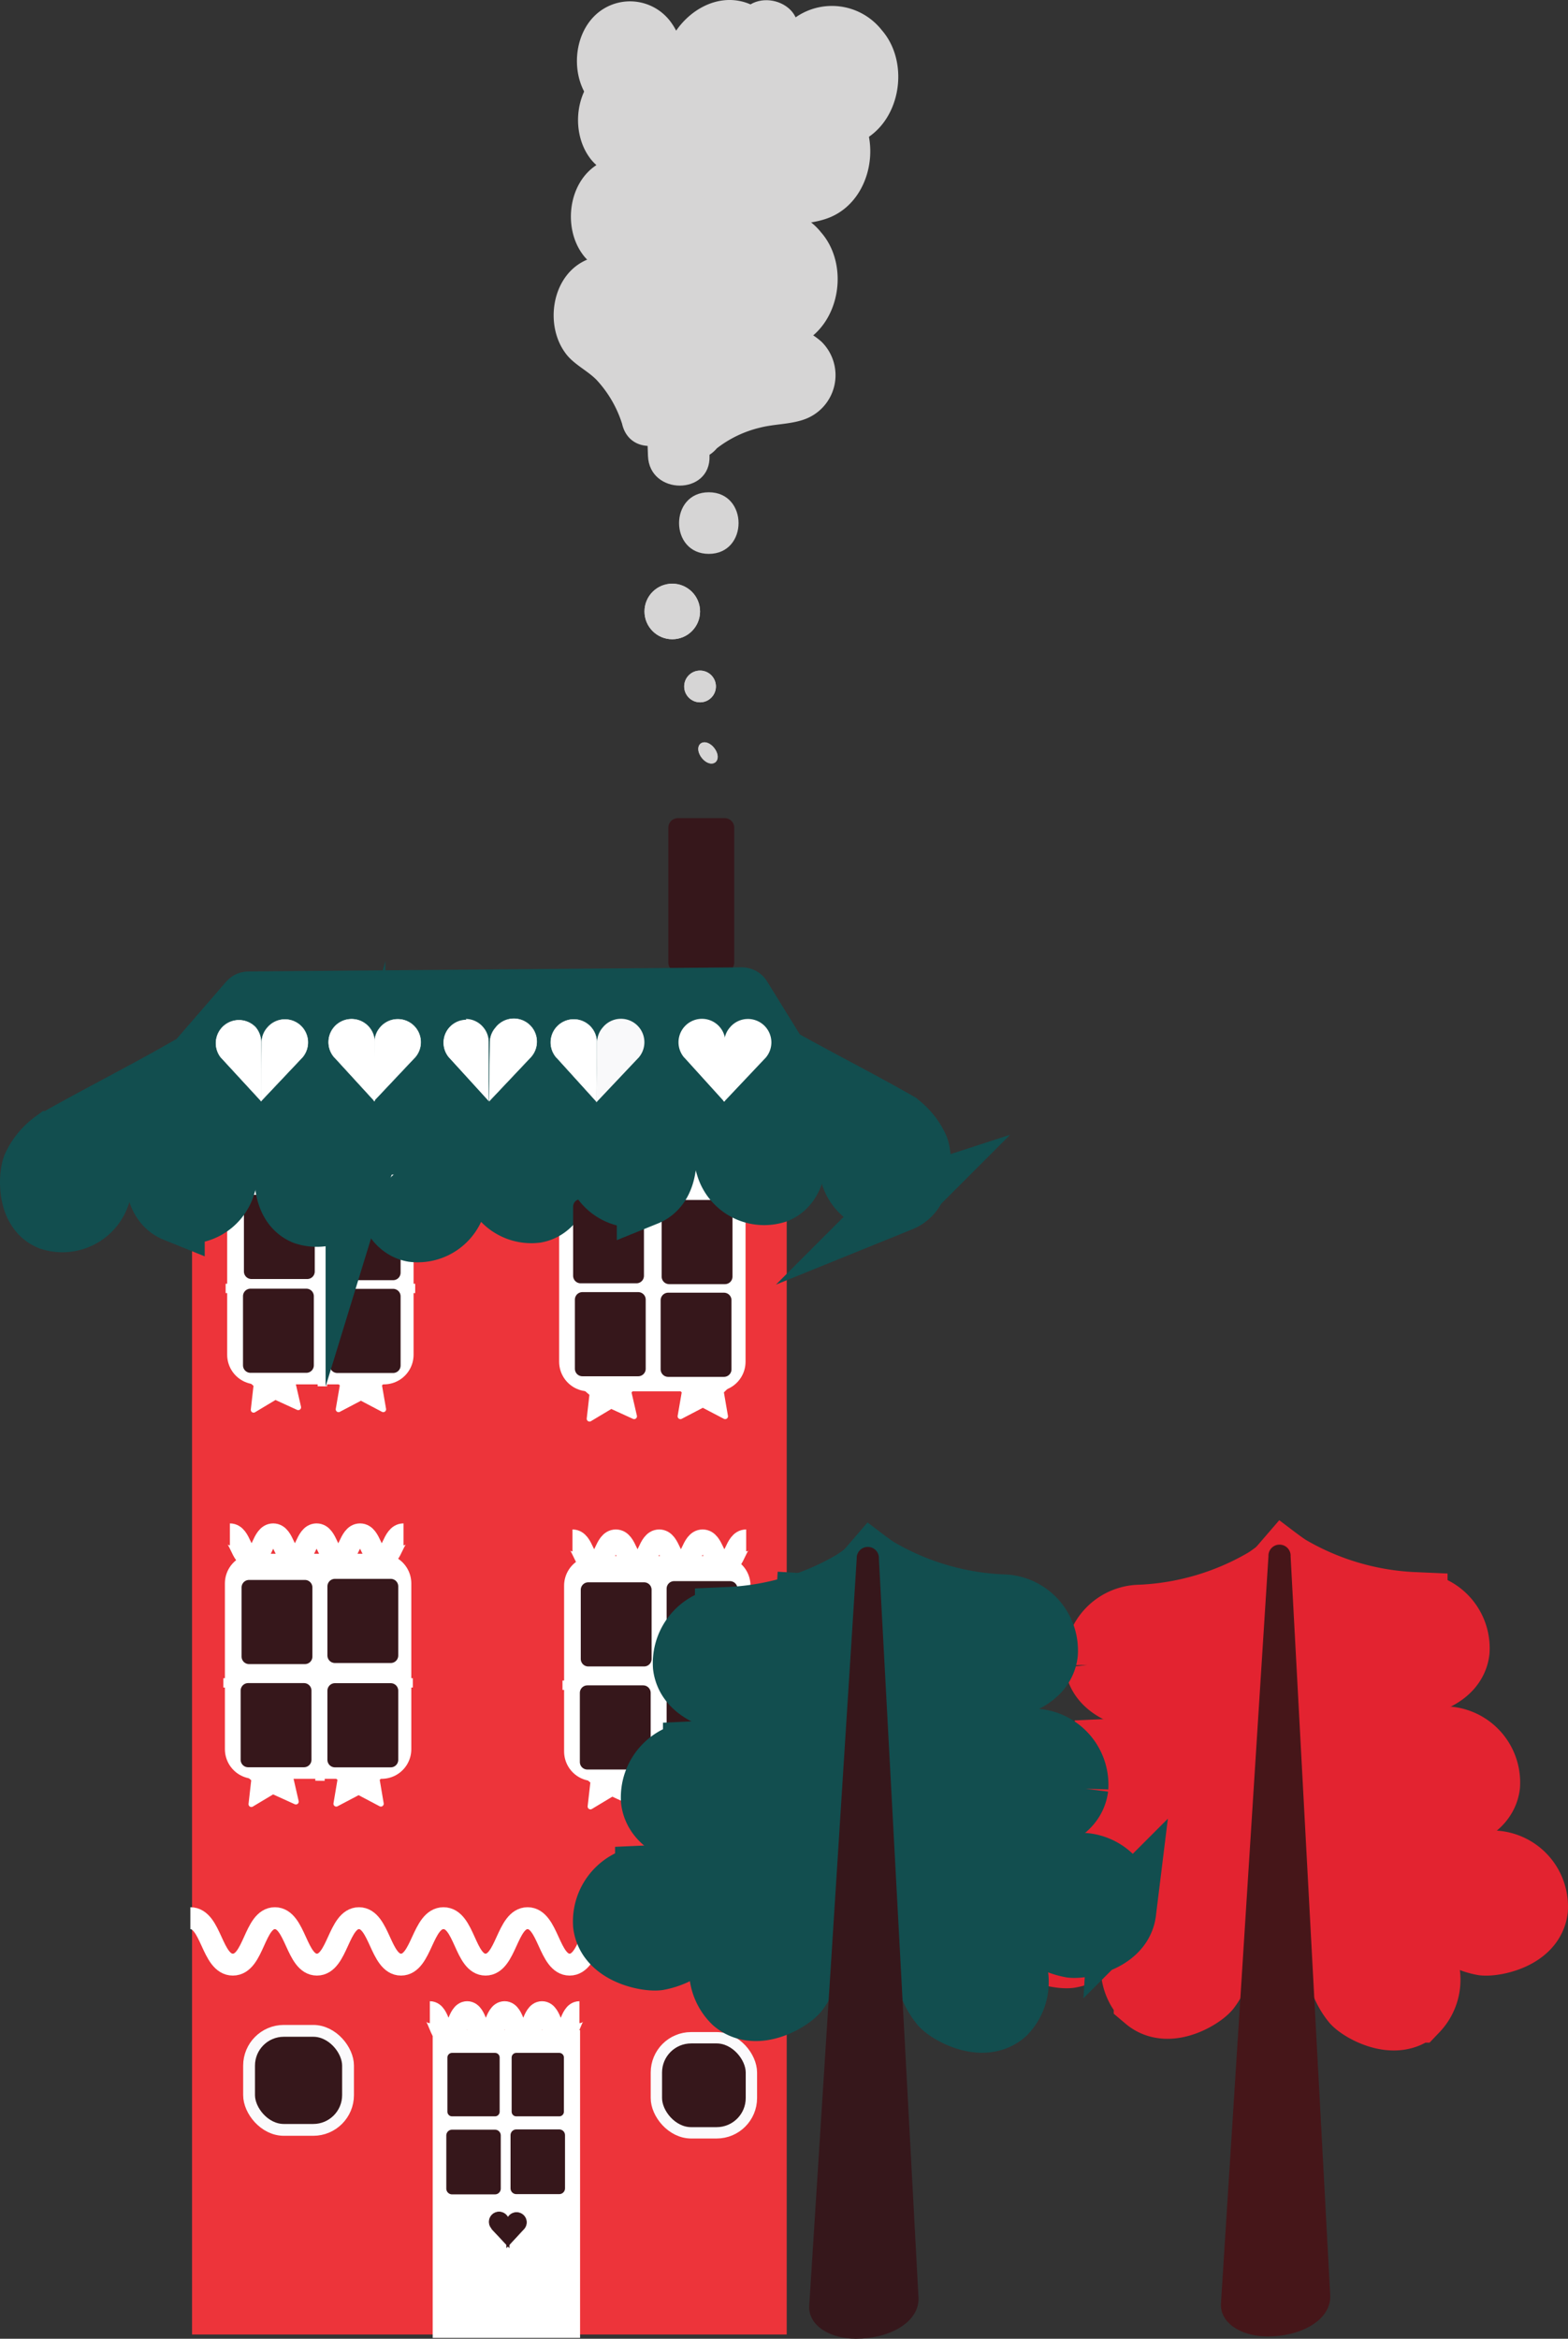 <svg id="Layer_1" data-name="Layer 1" xmlns="http://www.w3.org/2000/svg" viewBox="0 0 197.647 294.619"><rect x="0" y="0" width="197.647" height="294.619" fill="#333333" stroke="none"/><defs><style>.cls-1,.cls-15,.cls-16,.cls-17,.cls-18,.cls-21,.cls-31,.cls-6{fill:#36171b;}.cls-1,.cls-15,.cls-16,.cls-17,.cls-31,.cls-6{stroke:#36171b;}.cls-1,.cls-10,.cls-12,.cls-16,.cls-17,.cls-18,.cls-21,.cls-27,.cls-3,.cls-31,.cls-4,.cls-6,.cls-9{stroke-linecap:round;}.cls-1,.cls-16,.cls-17,.cls-18,.cls-21,.cls-27,.cls-3,.cls-31,.cls-4,.cls-6,.cls-9{stroke-linejoin:round;}.cls-1{stroke-width:2.41px;}.cls-2{fill:#ed343a;stroke:#ed343a;stroke-width:6.7px;}.cls-11,.cls-14,.cls-15,.cls-2,.cls-20,.cls-24,.cls-25,.cls-26,.cls-28,.cls-29,.cls-30,.cls-5,.cls-7,.cls-8{stroke-miterlimit:10;}.cls-10,.cls-12,.cls-14,.cls-19,.cls-3,.cls-4{fill:#fff;}.cls-10,.cls-12,.cls-14,.cls-20,.cls-3,.cls-4,.cls-5{stroke:#fff;}.cls-3,.cls-8,.cls-9{stroke-width:7.47px;}.cls-4{stroke-width:0.71px;}.cls-13,.cls-20,.cls-23,.cls-5{fill:none;}.cls-5{stroke-linecap:square;stroke-width:1.18px;}.cls-6{stroke-width:1.89px;}.cls-28,.cls-29,.cls-30,.cls-7,.cls-8,.cls-9{fill:#124e4f;stroke:#124e4f;}.cls-7{stroke-width:7.53px;}.cls-10,.cls-12{stroke-linejoin:bevel;}.cls-10{stroke-width:0.05px;}.cls-11{fill:#f9f9fa;stroke:#f9f9fa;}.cls-11,.cls-12{stroke-width:0.12px;}.cls-14{stroke-width:1.62px;}.cls-15{stroke-width:0.08px;}.cls-16{stroke-width:1.17px;}.cls-17{stroke-width:1.45px;}.cls-18,.cls-21{stroke:#fbfafc;}.cls-18{stroke-width:1.43px;}.cls-20{stroke-width:2.76px;}.cls-21{stroke-width:1.49px;}.cls-22{fill:#d6d5d5;}.cls-23{stroke:#d6d5d5;}.cls-24,.cls-25,.cls-26{fill:#e32330;stroke:#e32330;}.cls-24,.cls-28{stroke-width:8.47px;}.cls-25,.cls-29{stroke-width:8.485px;}.cls-26,.cls-30{stroke-width:8.88px;}.cls-27{fill:#461619;stroke:#461619;}.cls-27,.cls-31{stroke-width:2.79px;}</style></defs><title>Artboard 1</title><g id="news_letter_girl" data-name="news letter girl"><rect id="Rectangle_234" data-name="Rectangle 234" class="cls-1" x="85.45" y="104.267" width="5.893" height="16.98"/><rect id="Rectangle_235" data-name="Rectangle 235" class="cls-2" x="27.558" y="151.549" width="68.258" height="139.187"/><rect id="Rectangle_236" data-name="Rectangle 236" class="cls-3" x="32.37" y="149.779" width="16.026" height="20.88"/><path id="Path_425" data-name="Path 425" class="cls-4" d="M37.595,177.284l-2.894-1.325-2.734,1.643.36-3.169-2.4-2.088,3.116-.636,1.251-2.936,1.569,2.777,3.169.276-2.152,2.353Z"/><path id="Path_426" data-name="Path 426" class="cls-4" d="M45.492,168.868l1.41,2.851,3.148.456-2.279,2.226.541,3.137-2.819-1.484-2.819,1.484.54-3.137-2.279-2.226,3.148-.456Z"/><rect id="Rectangle_237" data-name="Rectangle 237" class="cls-3" x="74.215" y="150.659" width="16.026" height="20.88"/><path id="Path_427" data-name="Path 427" class="cls-4" d="M79.934,178.418l-2.9-1.325-2.724,1.632.36-3.158-2.406-2.088,3.127-.636,1.251-2.936,1.558,2.777,3.18.276-2.162,2.353Z"/><path id="Path_428" data-name="Path 428" class="cls-4" d="M88.587,169.748l1.41,2.851,3.148.456-2.279,2.226.541,3.137-2.819-1.473-2.819,1.473.541-3.137-2.29-2.226,3.158-.456Z"/><line id="Line_65" data-name="Line 65" class="cls-5" x1="40.637" y1="174.052" x2="40.944" y2="150.405"/><line id="Line_66" data-name="Line 66" class="cls-5" x1="29.031" y1="162.307" x2="51.745" y2="162.307"/><rect id="Rectangle_238" data-name="Rectangle 238" class="cls-4" x="31.246" y="163.802" width="7.144" height="9.391"/><rect id="Rectangle_239" data-name="Rectangle 239" class="cls-6" x="42.513" y="163.304" width="7.038" height="8.712"/><rect id="Rectangle_240" data-name="Rectangle 240" class="cls-6" x="31.575" y="163.283" width="7.038" height="8.712"/><rect id="Rectangle_241" data-name="Rectangle 241" class="cls-6" x="42.513" y="151.613" width="7.038" height="8.712"/><rect id="Rectangle_242" data-name="Rectangle 242" class="cls-6" x="31.691" y="151.465" width="7.038" height="8.712"/><path id="Path_429" data-name="Path 429" class="cls-7" d="M71.099,146.546c.223,1.2-.339,5.66-3.529,6.264a5.045,5.045,0,0,1-5.603-4.417q-.017-.141-.025-.283a32.294,32.294,0,0,0-5.184-14.558"/><path id="Path_430" data-name="Path 430" class="cls-7" d="M56.123,133.499c-5.575,3.18-11.828,6.359-17.4,9.539a8.118,8.118,0,0,0-2.586,3.18c-.456,1.134-.784,5.618,2.226,6.836a5.056,5.056,0,0,0,6.372-3.244q.039-.12.072-.242a32.337,32.337,0,0,1,7.939-13.27"/><path id="Path_431" data-name="Path 431" class="cls-7" d="M39.8,133.128c-5.575,3.243-11.839,6.359-17.4,9.539a8.042,8.042,0,0,0-2.586,3.18c-.456,1.124-.784,5.618,2.226,6.836a5.056,5.056,0,0,0,6.37-3.249q.04-.125.074-.251a32.305,32.305,0,0,1,7.939-13.259"/><path id="Path_432" data-name="Path 432" class="cls-7" d="M24.039,134.188c-5.564,3.233-11.829,6.359-17.393,9.539a8.119,8.119,0,0,0-2.586,3.18c-.456,1.124-.784,5.618,2.226,6.826a5.035,5.035,0,0,0,6.359-3.203q.046-.141.084-.284a32.244,32.244,0,0,1,7.938-13.259"/><path id="Path_433" data-name="Path 433" class="cls-7" d="M39.556,137.177l-1.081,5.618,7.483,1.441"/><rect id="Rectangle_243" data-name="Rectangle 243" class="cls-6" x="73.409" y="163.717" width="7.038" height="8.712"/><rect id="Rectangle_244" data-name="Rectangle 244" class="cls-6" x="84.22" y="163.791" width="7.038" height="8.712"/><rect id="Rectangle_245" data-name="Rectangle 245" class="cls-6" x="84.347" y="152.111" width="7.038" height="8.712"/><rect id="Rectangle_246" data-name="Rectangle 246" class="cls-6" x="73.187" y="152.005" width="7.038" height="8.712"/><path id="Path_434" data-name="Path 434" class="cls-7" d="M80.129,130.765c5.575,3.233,11.839,6.359,17.4,9.539a8.119,8.119,0,0,1,2.586,3.18c.456,1.124.784,5.618-2.226,6.836a5.056,5.056,0,0,1-6.372-3.245q-.039-.12-.072-.242a32.273,32.273,0,0,0-7.939-13.27"/><path id="Path_435" data-name="Path 435" class="cls-7" d="M95.837,131.814c5.564,3.243,11.828,6.359,17.393,9.539a8.047,8.047,0,0,1,2.586,3.18c.456,1.123.784,5.617-2.225,6.836a5.056,5.056,0,0,1-6.37-3.249q-.04-.125-.074-.251a32.306,32.306,0,0,0-7.939-13.259"/><path id="Path_436" data-name="Path 436" class="cls-7" d="M80.32,134.76l1.081,5.618-7.483,1.442"/><rect id="Rectangle_247" data-name="Rectangle 247" class="cls-8" x="42.301" y="139.382" width="37.107" height="4.854"/><path id="Path_437" data-name="Path 437" class="cls-7" d="M63.753,131.083c5.575,3.18,11.829,6.359,17.4,9.539a8.121,8.121,0,0,1,2.586,3.18c.456,1.134.784,5.617-2.226,6.836a5.055,5.055,0,0,1-6.371-3.243q-.039-.121-.073-.244a32.337,32.337,0,0,0-7.939-13.27"/><path id="Path_438" data-name="Path 438" class="cls-9" d="M103.288,141.395l-84.082-1.3,12.125-13.98,62.185-.519Z"/><path id="Path_439" data-name="Path 439" class="cls-10" d="M32.889,138.725l.1-7.419a2.85,2.85,0,0,1,.71-1.844,2.893,2.893,0,1,1,4.442,3.708q-.037.044-.075.086h0l-.106.106h0Z"/><path id="Path_440" data-name="Path 440" class="cls-10" d="M32.911,138.704v-7.419a2.968,2.968,0,0,0-.689-1.865,2.9,2.9,0,0,0-4.42,3.741h0l.106.117h0Z"/><path id="Path_441" data-name="Path 441" class="cls-10" d="M47.124,138.693l.1-7.419a2.861,2.861,0,0,1,.71-1.855,2.893,2.893,0,0,1,4.417,3.738c-.016.019-.033.038-.05.057h0l-.106.106h0Z"/><path id="Path_442" data-name="Path 442" class="cls-10" d="M47.219,138.724v-7.419a2.9,2.9,0,1,0-5.119,1.844h0l.106.106h0Z"/><path id="Path_443" data-name="Path 443" class="cls-11" d="M75.222,138.724l.1-7.419a2.851,2.851,0,0,1,.71-1.844,2.894,2.894,0,0,1,4.492,3.65q-.06.074-.125.144h0l-.106.106h0Z"/><path id="Path_444" data-name="Path 444" class="cls-10" d="M75.169,138.756l.053-7.419a2.9,2.9,0,1,0-5.12,1.844h0l.106.106h0Z"/><path id="Path_445" data-name="Path 445" class="cls-12" d="M91.248,138.725l.1-7.419a2.85,2.85,0,0,1,.71-1.844,2.893,2.893,0,1,1,4.442,3.708q-.037.044-.075.086h0l-.106.106h0Z"/><path id="Path_446" data-name="Path 446" class="cls-12" d="M91.322,138.724l.053-7.419a2.894,2.894,0,1,0-5.119,1.844h0l.106.106h0Z"/><line id="Line_67" data-name="Line 67" class="cls-13" x1="61.136" y1="182.605" x2="61.2" y2="182.647"/><rect id="Rectangle_248" data-name="Rectangle 248" class="cls-14" x="55.349" y="256.554" width="16.958" height="37.15"/><path id="Path_447" data-name="Path 447" class="cls-15" d="M63.87,283.115v-3.18a1.292,1.292,0,0,1,.307-.795,1.251,1.251,0,0,1,1.749-.117,1.229,1.229,0,0,1,.13,1.733l-.014.016h0Z"/><path id="Path_448" data-name="Path 448" class="cls-15" d="M64.178,283.115v-3.18a1.259,1.259,0,0,0-.286-.795,1.24,1.24,0,1,0-1.971,1.506q.034.044.071.084h0v.053h0Z"/><rect id="Rectangle_249" data-name="Rectangle 249" class="cls-16" x="65.078" y="259.193" width="5.416" height="6.826"/><rect id="Rectangle_250" data-name="Rectangle 250" class="cls-17" x="65.078" y="268.976" width="5.416" height="6.699"/><rect id="Rectangle_251" data-name="Rectangle 251" class="cls-17" x="56.981" y="269.008" width="5.416" height="6.699"/><rect id="Rectangle_252" data-name="Rectangle 252" class="cls-18" x="82.737" y="256.703" width="11.977" height="11.977" rx="4.38"/><path id="Path_449" data-name="Path 449" class="cls-7" d="M48.522,148.963c-.222,1.187.339,5.66,3.529,6.254a5.045,5.045,0,0,0,5.613-4.404q.017-.14.026-.281a32.335,32.335,0,0,1,5.162-14.574"/><path id="Path_450" data-name="Path 450" class="cls-19" d="M56.62,133.203a2.828,2.828,0,1,1,4.96-1.844v7.229Z"/><path id="Path_451" data-name="Path 451" class="cls-19" d="M58.761,128.582a2.755,2.755,0,0,1,2.12,1,2.81,2.81,0,0,1,.646,1.781v7.07l-4.716-5.162-.1-.106-.1.085.063-.117a2.777,2.777,0,0,1,2.12-4.547m0-.127a2.893,2.893,0,0,0-2.215,4.748h0l.1.106h0l4.918,5.395v-7.419a2.84,2.84,0,0,0-.668-1.865,2.883,2.883,0,0,0-2.219-1.065Z"/><path id="Path_452" data-name="Path 452" class="cls-10" d="M61.655,138.724l.106-7.419a2.853,2.853,0,0,1,.71-1.844,2.894,2.894,0,1,1,4.356,3.794h0l-.1.106h0Z"/><rect id="Rectangle_253" data-name="Rectangle 253" class="cls-3" x="32.084" y="199.468" width="16.026" height="20.88"/><path id="Path_453" data-name="Path 453" class="cls-4" d="M37.298,226.961l-2.893-1.314-2.724,1.632.36-3.159-2.406-2.1,3.127-.636,1.24-2.925,1.569,2.777,3.169.276-2.151,2.353Z"/><path id="Path_454" data-name="Path 454" class="cls-4" d="M45.205,218.546l1.4,2.862,3.158.456-2.279,2.226.53,3.137-2.809-1.484-2.819,1.484.53-3.137-2.279-2.226,3.159-.456Z"/><line id="Line_68" data-name="Line 68" class="cls-5" x1="40.34" y1="223.739" x2="40.658" y2="200.082"/><line id="Line_69" data-name="Line 69" class="cls-5" x1="28.745" y1="211.996" x2="51.448" y2="211.996"/><rect id="Rectangle_254" data-name="Rectangle 254" class="cls-4" x="30.95" y="213.48" width="7.144" height="9.391"/><rect id="Rectangle_255" data-name="Rectangle 255" class="cls-6" x="42.216" y="212.982" width="7.038" height="8.712"/><rect id="Rectangle_256" data-name="Rectangle 256" class="cls-6" x="31.278" y="212.971" width="7.038" height="8.712"/><rect id="Rectangle_257" data-name="Rectangle 257" class="cls-6" x="42.216" y="199.839" width="7.038" height="8.712"/><rect id="Rectangle_258" data-name="Rectangle 258" class="cls-6" x="31.395" y="199.976" width="7.038" height="8.712"/><rect id="Rectangle_259" data-name="Rectangle 259" class="cls-3" x="74.84" y="199.754" width="16.026" height="20.88"/><path id="Path_455" data-name="Path 455" class="cls-4" d="M80.055,227.259l-2.894-1.325-2.734,1.643.36-3.169-2.4-2.088,3.116-.636,1.251-2.925,1.569,2.766,3.169.286-2.151,2.342Z"/><path id="Path_456" data-name="Path 456" class="cls-4" d="M87.951,218.843l1.409,2.851,3.148.466-2.279,2.215.541,3.137-2.819-1.484-2.819,1.484.541-3.137-2.279-2.215,3.148-.466Z"/><line id="Line_70" data-name="Line 70" class="cls-5" x1="83.097" y1="224.036" x2="83.404" y2="200.379"/><line id="Line_71" data-name="Line 71" class="cls-5" x1="71.491" y1="212.293" x2="94.205" y2="212.293"/><rect id="Rectangle_260" data-name="Rectangle 260" class="cls-4" x="73.706" y="213.776" width="7.144" height="9.391"/><rect id="Rectangle_261" data-name="Rectangle 261" class="cls-6" x="84.973" y="213.278" width="7.038" height="8.712"/><rect id="Rectangle_262" data-name="Rectangle 262" class="cls-6" x="74.035" y="213.257" width="7.038" height="8.712"/><rect id="Rectangle_263" data-name="Rectangle 263" class="cls-6" x="84.973" y="200.125" width="7.038" height="8.712"/><rect id="Rectangle_264" data-name="Rectangle 264" class="cls-6" x="74.151" y="200.273" width="7.038" height="8.712"/><path id="Path_457" data-name="Path 457" class="cls-20" d="M23.996,241.641c2.671,0,2.671,5.851,5.353,5.851s2.671-5.851,5.3-5.851,2.671,5.851,5.3,5.851,2.682-5.851,5.3-5.851,2.671,5.851,5.3,5.851,2.671-5.851,5.353-5.851,2.671,5.851,5.3,5.851,2.671-5.851,5.3-5.851,2.671,5.851,5.3,5.851,2.671-5.851,5.3-5.851,2.671,5.851,5.353,5.851,2.671-5.851,5.3-5.851,2.682,5.851,5.363,5.851,2.682-5.851,5.363-5.851"/><rect id="Rectangle_265" data-name="Rectangle 265" class="cls-16" x="56.981" y="259.193" width="5.416" height="6.826"/><path id="Path_458" data-name="Path 458" class="cls-20" d="M28.978,193.289c1.367,0,1.367,2.925,2.735,2.925s1.357-2.925,2.724-2.925,1.367,2.925,2.734,2.925,1.367-2.925,2.734-2.925,1.367,2.925,2.734,2.925,1.378-2.925,2.745-2.925,1.367,2.925,2.734,2.925,1.378-2.925,2.745-2.925"/><path id="Path_459" data-name="Path 459" class="cls-20" d="M72.159,194.052c1.367,0,1.367,2.915,2.734,2.915s1.367-2.915,2.735-2.915,1.367,2.915,2.734,2.915,1.367-2.915,2.735-2.915,1.367,2.915,2.734,2.915,1.367-2.915,2.734-2.915,1.378,2.915,2.745,2.915,1.367-2.915,2.745-2.915"/><path id="Path_460" data-name="Path 460" class="cls-20" d="M54.182,253.481c1.177,0,1.177,2.925,2.353,2.925s1.177-2.925,2.353-2.925,1.177,2.925,2.353,2.925,1.176-2.925,2.363-2.925,1.177,2.925,2.353,2.925,1.177-2.925,2.364-2.925,1.177,2.925,2.364,2.925,1.177-2.925,2.353-2.925"/><rect id="Rectangle_266" data-name="Rectangle 266" class="cls-21" x="31.395" y="255.834" width="12.475" height="12.475" rx="4.38"/></g><g id="news_letter_girl-2" data-name="news letter girl"><path id="Path_461" data-name="Path 461" class="cls-22" d="M82.166,52.364c-1-4.43-1.91-9.38-3-13.81a4.572,4.572,0,0,0-1.33-2.14,2.69,2.69,0,0,0-3.82,1.37c-.78,1.77-.4,4.28,1.06,5.11a15.779,15.779,0,0,1,6,6.74C81.396,50.204,81.946,51.794,82.166,52.364Z"/><path id="Path_462" data-name="Path 462" class="cls-22" d="M85.906,51.334c-.66-2.88-1.24-5.77-1.83-8.66-.52-2.54-.79-5.41-2.27-7.6a6.38,6.38,0,0,0-8.76-1.86c-3.58,2.29-4.24,7.85-1.83,11.19,1,1.44,2.68,2.17,3.93,3.4a14.559,14.559,0,0,1,3.27,5.59c1.72,4.64,9.23,2.64,7.49-2.06-1.47-4-4-9.69-8.29-11.45a14.659,14.659,0,0,1-2.3-.56c-.08.07.84,3.31.91,3.67.74,3.46,1.4,6.94,2.19,10.4C79.536,58.264,87.016,56.204,85.906,51.334Z"/><path id="Path_463" data-name="Path 463" class="cls-22" d="M84.336,39.894c-1-4.43-1.91-9.38-2.94-13.8a4.592,4.592,0,0,0-1.33-2.14,2.69,2.69,0,0,0-3.83,1.36c-.78,1.77-.4,4.28,1.06,5.11a15.749,15.749,0,0,1,6,6.75C83.566,37.724,84.116,39.304,84.336,39.894Z"/><path id="Path_464" data-name="Path 464" class="cls-22" d="M88.076,38.894c-.65-2.88-1.23-5.77-1.83-8.66-.52-2.54-.78-5.41-2.27-7.6a6.38,6.38,0,0,0-8.76-1.86c-3.58,2.3-4.23,7.85-1.83,11.19,1,1.44,2.68,2.18,3.93,3.41a14.469,14.469,0,0,1,3.28,5.58c1.72,4.65,9.22,2.64,7.48-2.06-1.46-4-4-9.69-8.29-11.45a13.837,13.837,0,0,1-2.3-.56c-.07.07.84,3.31.92,3.67.73,3.47,1.4,6.95,2.19,10.4C81.666,45.774,89.196,43.714,88.076,38.894Z"/><path id="Path_465" data-name="Path 465" class="cls-22" d="M85.236,27.764c-1-4.43-1.91-9.38-2.94-13.81a4.64,4.64,0,0,0-1.34-2.14,2.69,2.69,0,0,0-3.82,1.37c-.78,1.77-.4,4.28,1.06,5.11a15.779,15.779,0,0,1,6,6.74C84.466,25.604,85.016,27.194,85.236,27.764Z"/><path id="Path_466" data-name="Path 466" class="cls-22" d="M88.976,26.734c-.66-2.88-1.23-5.77-1.83-8.66-.52-2.54-.79-5.41-2.27-7.61a6.39,6.39,0,0,0-8.76-1.85c-3.58,2.29-4.23,7.85-1.83,11.19,1,1.44,2.68,2.17,3.93,3.4a14.509,14.509,0,0,1,3.28,5.59c1.71,4.64,9.22,2.64,7.48-2.06-1.46-4-4-9.69-8.29-11.46a13.578,13.578,0,0,1-2.3-.55c-.08.07.84,3.31.92,3.67.73,3.46,1.4,6.94,2.19,10.4C82.606,33.664,90.086,31.604,88.976,26.734Z"/><path id="Path_467" data-name="Path 467" class="cls-22" d="M81.526,25.534l4.08,1.7-2.88,9.71-4.08-1.7Z"/><path id="Path_468" data-name="Path 468" class="cls-22" d="M80.486,29.284l4.09,1.69-2.71-4.77-2.88,9.71,4.77-2.71-4.08-1.7,2.71,4.77,2.88-9.7c1.42-4.8-6.07-6.85-7.49-2.07l-2.87,9.71c-.66,2.19.8,4,2.71,4.77l4.08,1.7c2,.82,4.24-.9,4.77-2.71l2.88-9.71c.65-2.19-.8-4-2.71-4.77l-4.08-1.7c-1.94-.8-4.27.87-4.78,2.71C77.166,26.744,78.546,28.474,80.486,29.284Z"/><path id="Path_469" data-name="Path 469" class="cls-22" d="M85.546,28.154c1.32-4.8,3-9.91,4.3-14.72a8.64,8.64,0,0,0,.08-3.1c-.17-.85-1.49-3.41-3.16-2.39-1.32.81-2.2,3.34-1.61,5.43a32.181,32.181,0,0,1,.92,11.44C86.006,25.574,85.666,27.464,85.546,28.154Z"/><path id="Path_470" data-name="Path 470" class="cls-22" d="M89.286,29.184c1.55-5.55,4.73-12,4.62-17.79-.06-3.33-2.19-7.16-5.82-7.5-4.5-.42-7.12,4.46-7,8.4.07,2.26,1,4.45,1.15,6.71a30.708,30.708,0,0,1-.45,8.12c-.83,4.89,6.65,7,7.49,2.06.88-5.17,1.71-11.8-.39-16.85q.76-2.57-2.84-1.27,0-1,.09.33c-.5.89-.57,2.89-.87,3.93-1.14,3.94-2.37,7.85-3.48,11.8C80.456,31.944,87.936,33.994,89.286,29.184Z"/><line id="Line_72" data-name="Line 72" class="cls-13" x1="83.376" y1="47.424" x2="96.676" y2="3.774"/><path id="Path_471" data-name="Path 471" class="cls-22" d="M87.116,48.454l13.3-43.65c1.46-4.79-6-6.84-7.48-2.06l-13.27,43.65c-1.46,4.79,6,6.83,7.48,2.06Z"/><path id="Path_472" data-name="Path 472" class="cls-22" d="M85.096,20.324c-1-4.43-1.91-9.38-2.94-13.8a4.57,4.57,0,0,0-1.34-2.14,2.69,2.69,0,0,0-3.82,1.36c-.78,1.77-.4,4.28,1.06,5.11a15.75,15.75,0,0,1,6,6.75C84.326,18.174,84.876,19.754,85.096,20.324Z"/><path id="Path_473" data-name="Path 473" class="cls-22" d="M88.836,19.294c-.65-2.88-1.23-5.77-1.83-8.66-.52-2.54-.78-5.41-2.27-7.6a6.38,6.38,0,0,0-8.76-1.86c-3.58,2.29-4.23,7.85-1.83,11.19,1,1.44,2.68,2.18,3.93,3.41a14.468,14.468,0,0,1,3.28,5.58c1.72,4.65,9.22,2.64,7.48-2.06-1.46-4-4-9.69-8.29-11.45a13.831,13.831,0,0,1-2.3-.56c-.07.07.84,3.31.92,3.67.73,3.47,1.4,7,2.19,10.4C82.466,26.224,89.956,24.164,88.836,19.294Z"/><path id="Path_474" data-name="Path 474" class="cls-22" d="M87.596,53.764c2.29-2.6,4.47-5.57,6.76-8.16a5,5,0,0,1,2.21-1c.79-.12,3.93.16,4.77,1.86.66,1.34-.37,2.86-2.47,3a21.878,21.878,0,0,0-9.32,2.82C89.056,52.564,88.006,53.454,87.596,53.764Z"/><path id="Path_475" data-name="Path 475" class="cls-22" d="M90.336,56.504c1.9-2.19,3.66-4.49,5.52-6.71l1.19-1.38c.14-.16.84.27-.18,0,1.25.32,1.26.18,1.48-1.33.37-2.46.49-1.24-.65-1.39a9.138,9.138,0,0,0-2.26.33,23.163,23.163,0,0,0-3.9,1.05,23.89,23.89,0,0,0-6.68,3.93c-1.66,1.31-1.35,4.12,0,5.49,1.6,1.64,3.85,1.29,5.48,0a14.249,14.249,0,0,1,5.46-2.62c1.79-.46,3.73-.41,5.47-1a5.91,5.91,0,0,0,2.28-9.83,9.3,9.3,0,0,0-8.9-1.93c-4.28,1.41-7,6.68-9.79,9.93C81.586,54.774,87.056,60.284,90.336,56.504Z"/><path id="Path_476" data-name="Path 476" class="cls-22" d="M83.376,47.424c3.49-4.94,7-10.66,10.46-15.6a5.4,5.4,0,0,1,2.9-1.81,5.07,5.07,0,0,1,5,4.39c.34,2.79-1.33,5.74-3.83,5.79a19.87,19.87,0,0,0-11.74,4.47C85.466,45.204,83.946,46.894,83.376,47.424Z"/><path id="Path_477" data-name="Path 477" class="cls-22" d="M86.726,49.384c2.7-3.87,5.23-7.85,7.85-11.77a23.468,23.468,0,0,1,1.87-2.76c.5-.57,1.2-1,.86-1-.5,0,.69.73.55,1.6-.25,1.44-2.47,1.08-3.66,1.3a22.274,22.274,0,0,0-4.84,1.51,26.72,26.72,0,0,0-8.72,6.42c-3.48,3.59,2,9.09,5.49,5.49a19.13,19.13,0,0,1,6.67-5c2.56-1,5.47-.68,7.92-1.79,5.17-2.33,6.43-9.93,2.79-14.1a8.039,8.039,0,0,0-10.58-1.79c-2.73,1.74-4.43,5.23-6.17,7.88-2.23,3.37-4.42,6.77-6.73,10.08C77.156,49.564,83.886,53.454,86.726,49.384Z"/><path id="Path_478" data-name="Path 478" class="cls-22" d="M87.496,31.334c3.48-5,7-10.66,10.46-15.6a5.4,5.4,0,0,1,2.9-1.81,5.08,5.08,0,0,1,5,4.38c.34,2.8-1.34,5.75-3.84,5.8a19.89,19.89,0,0,0-11.74,4.47C89.576,29.114,88.066,30.754,87.496,31.334Z"/><path id="Path_479" data-name="Path 479" class="cls-22" d="M90.846,33.284c2.7-3.86,5.23-7.84,7.84-11.77a24.757,24.757,0,0,1,1.87-2.76c.51-.56,1.21-1,.87-1-.51,0,.69.73.54,1.6-.24,1.43-2.46,1.08-3.66,1.3a22.814,22.814,0,0,0-4.84,1.5,26.609,26.609,0,0,0-8.72,6.43c-3.48,3.59,2,9.09,5.49,5.49a19,19,0,0,1,6.68-5c2.55-1,5.46-.68,7.92-1.79,5.16-2.33,6.42-9.93,2.78-14.1a8.028,8.028,0,0,0-10.57-1.8c-2.74,1.75-4.43,5.24-6.18,7.89-2.22,3.37-4.41,6.76-6.73,10.08C81.276,33.474,87.996,37.354,90.846,33.284Z"/><path id="Path_480" data-name="Path 480" class="cls-22" d="M93.896,31.054l-6.71-.65-.15,14.38,6.7.66Z"/><path id="Path_481" data-name="Path 481" class="cls-22" d="M93.896,27.174l-6.71-.65c-2.1-.21-3.86,1.94-3.88,3.88l-.15,14.38a4,4,0,0,0,3.88,3.89l6.7.65c2.11.21,3.86-1.95,3.88-3.88l.16-14.39c.05-5-7.71-5-7.76,0l-.16,14.39,3.88-3.88-6.7-.66,3.88,3.88.15-14.38-3.88,3.88,6.71.65C98.856,35.424,98.826,27.654,93.896,27.174Z"/><path id="Path_482" data-name="Path 482" class="cls-22" d="M86.866,31.624c.23-7.06.09-14.73.32-21.78a9.999,9.999,0,0,1,1.27-4c.63-1,3.69-3.33,5.67-.86a7,7,0,0,1-.08,8,35.92,35.92,0,0,0-6.47,14C87.346,27.994,87.016,30.654,86.866,31.624Z"/><path id="Path_483" data-name="Path 483" class="cls-22" d="M90.746,31.624c.15-5.16.14-10.32.2-15.48a69.1,69.1,0,0,1,.44-7.36c.26-2.3-.36,1.6-.69,2.26-1.5,3-3.58,5.49-4.86,8.65a45.712,45.712,0,0,0-2.71,10.89c-.7,4.89,6.78,7,7.48,2.07,1-6.83,3.2-11.87,6.79-17.69,2.61-4.22,2.73-11.6-2.37-14.21-4.48-2.3-9.41,1-10.93,5.32-1.23,3.47-.89,7.35-.92,11,0,4.86,0,9.71-.19,14.57S90.606,36.614,90.746,31.624Z"/><line id="Line_73" data-name="Line 73" class="cls-13" x1="85.556" y1="57.424" x2="84.086" y2="15.424"/><path id="Path_484" data-name="Path 484" class="cls-22" d="M89.436,57.424l-1.47-42c-.18-5-7.94-5-7.76,0l1.47,42C81.856,62.424,89.616,62.424,89.436,57.424Z"/><path id="Path_485" data-name="Path 485" class="cls-22" d="M91.016,21.894c3.49-4.94,7-10.66,10.47-15.6a5.46,5.46,0,0,1,2.89-1.81,5.09,5.09,0,0,1,5,4.39c.35,2.8-1.33,5.74-3.83,5.8a19.76,19.76,0,0,0-11.74,4.47C93.106,19.704,91.596,21.354,91.016,21.894Z"/><path id="Path_486" data-name="Path 486" class="cls-22" d="M94.376,23.894c2.7-3.86,5.22-7.85,7.84-11.77a24.756,24.756,0,0,1,1.87-2.76c.5-.56,1.21-1,.87-1-.51,0,.68.73.54,1.6-.24,1.43-2.47,1.08-3.66,1.3a22.813,22.813,0,0,0-4.84,1.5,26.609,26.609,0,0,0-8.72,6.43c-3.48,3.59,2,9.08,5.49,5.49a19,19,0,0,1,6.68-5c2.55-1,5.46-.69,7.91-1.79,5.17-2.33,6.43-9.93,2.79-14.1a8,8,0,0,0-10.57-1.8c-2.74,1.75-4.44,5.24-6.18,7.89-2.23,3.37-4.41,6.76-6.73,10.07C84.806,24.074,91.526,27.954,94.376,23.894Z"/><path id="Path_487" data-name="Path 487" class="cls-22" d="M89.346,69.774c5,0,5-7.76,0-7.76S84.346,69.774,89.346,69.774Z"/></g><g id="Ellipse_4" data-name="Ellipse 4"><circle class="cls-22" cx="84.74" cy="77.028" r="3.501"/><circle class="cls-23" cx="84.74" cy="77.028" r="3.001"/></g><g id="Ellipse_5" data-name="Ellipse 5"><circle class="cls-22" cx="88.241" cy="86.475" r="2"/><circle class="cls-23" cx="88.241" cy="86.475" r="1.5"/></g><g id="Ellipse_6" data-name="Ellipse 6"><ellipse class="cls-22" cx="89.241" cy="94.85" rx="1" ry="1.5" transform="translate(-39.483 75.084) rotate(-38.016)"/><ellipse class="cls-23" cx="89.241" cy="94.85" rx="0.5" ry="1" transform="translate(-39.483 75.084) rotate(-38.016)"/></g><g id="news_letter_girl-3" data-name="news letter girl"><path id="Path_416" data-name="Path 416" class="cls-24" d="M163.211,196.517c-4.8,4.86-9.63,10.47-14.44,15.33a8.531,8.531,0,0,1-3.91,1.82c-1.28.17-6-.69-6.43-4.11a5.36,5.36,0,0,1,5.02-5.68q.14-.009.281-.01a34.158,34.158,0,0,0,15.74-4.62C160.371,198.717,162.431,197.087,163.211,196.517Z"/><path id="Path_417" data-name="Path 417" class="cls-24" d="M159.181,213.427c-4.8,4.86-9.63,10.47-14.44,15.33a8.639,8.639,0,0,1-3.91,1.82c-1.28.16-6-.69-6.43-4.11a5.36,5.36,0,0,1,5.02-5.68q.14-.009.281-.01a34.411,34.411,0,0,0,15.74-4.62C156.341,215.627,158.401,213.997,159.181,213.427Z"/><path id="Path_418" data-name="Path 418" class="cls-24" d="M153.151,229.067c-4.81,4.86-9.64,10.47-14.45,15.33a8.639,8.639,0,0,1-3.91,1.82c-1.28.16-6-.69-6.43-4.11a5.36,5.36,0,0,1,5.02-5.68q.14-.009.281-.01a34.25,34.25,0,0,0,15.74-4.62C150.301,231.267,152.371,229.637,153.151,229.067Z"/><path id="Path_419" data-name="Path 419" class="cls-24" d="M158.751,194.927c4.8,4.86,9.63,10.47,14.44,15.33a8.64,8.64,0,0,0,3.91,1.82c1.28.16,6-.69,6.43-4.11a5.36,5.36,0,0,0-5.02-5.68q-.14-.009-.281-.01a34.25,34.25,0,0,1-15.74-4.62C161.591,197.127,159.531,195.497,158.751,194.927Z"/><path id="Path_420" data-name="Path 420" class="cls-24" d="M162.581,211.837c4.81,4.86,9.64,10.47,14.45,15.32a8.59,8.59,0,0,0,3.91,1.83c1.28.16,6-.7,6.43-4.11a5.36,5.36,0,0,0-5.02-5.68q-.14-.009-.281-.01a34.369,34.369,0,0,1-15.74-4.62C165.431,214.027,163.361,212.407,162.581,211.837Z"/><path id="Path_421" data-name="Path 421" class="cls-24" d="M168.621,227.477c4.81,4.86,9.64,10.47,14.45,15.32a8.591,8.591,0,0,0,3.91,1.83c1.28.16,6-.7,6.42-4.11a5.35,5.35,0,0,0-4.999-5.679q-.15-.01-.301-.011a34.34,34.34,0,0,1-15.73-4.62C171.471,229.667,169.401,228.047,168.621,227.477Z"/><rect id="Rectangle_229" data-name="Rectangle 229" class="cls-24" x="167.441" y="204.287" width="6.29" height="8.6"/><rect id="Rectangle_230" data-name="Rectangle 230" class="cls-25" x="153.649" y="204.385" width="8.103" height="6.08" transform="translate(-58.815 352.393) rotate(-86.56)"/><rect id="Rectangle_231" data-name="Rectangle 231" class="cls-26" x="167.208" y="203.99" width="5.07" height="9.4" transform="translate(-10.55 9.044) rotate(-2.96)"/><rect id="Rectangle_232" data-name="Rectangle 232" class="cls-26" x="145.986" y="219.356" width="15.4" height="1.34" transform="translate(-75.556 359.594) rotate(-86.4)"/><rect id="Rectangle_233" data-name="Rectangle 233" class="cls-26" x="167.917" y="214.189" width="8.88" height="13.91" transform="translate(-11.19 9.195) rotate(-2.96)"/><path id="Path_422" data-name="Path 422" class="cls-24" d="M154.181,225.367c-.29,6.83-.08,14.23-.37,21.06a8.589,8.589,0,0,1-1.67,4c-.84,1-4.89,3.5-7.52,1.28a5.36,5.36,0,0,1-.125-7.579q.1-.103.205-.201a34.17,34.17,0,0,0,8.54-14C153.551,228.927,153.991,226.307,154.181,225.367Z"/><path id="Path_423" data-name="Path 423" class="cls-24" d="M167.781,227.177c.56,6.81.65,14.22,1.21,21a8.637,8.637,0,0,0,1.82,3.91c.88.95,5,3.31,7.57,1a5.35,5.35,0,0,0-.182-7.564q-.106-.101-.218-.196a34.338,34.338,0,0,1-9.09-13.66C168.551,230.687,168.011,228.117,167.781,227.177Z"/><path id="Path_424" data-name="Path 424" class="cls-27" d="M161.291,195.977l-6,94.33c-.09,1.44,1.93,2.63,4.5,2.63h0c3.63,0,6.6-1.69,6.49-3.72l-5-93.24"/></g><g id="news_letter_girl-4" data-name="news letter girl"><path id="Path_416-2" data-name="Path 416" class="cls-28" d="M111.313,196.804c-4.8,4.86-9.63,10.47-14.44,15.33a8.531,8.531,0,0,1-3.91,1.82c-1.28.17-6-.69-6.43-4.11a5.36,5.36,0,0,1,5.02-5.68q.14-.009.281-.01a34.158,34.158,0,0,0,15.74-4.62C108.473,199.004,110.533,197.374,111.313,196.804Z"/><path id="Path_417-2" data-name="Path 417" class="cls-28" d="M107.283,213.714c-4.8,4.86-9.63,10.47-14.44,15.33a8.639,8.639,0,0,1-3.91,1.82c-1.28.16-6-.69-6.43-4.11a5.36,5.36,0,0,1,5.02-5.68q.14-.009.281-.01a34.411,34.411,0,0,0,15.74-4.62C104.443,215.914,106.503,214.284,107.283,213.714Z"/><path id="Path_418-2" data-name="Path 418" class="cls-28" d="M101.253,229.354c-4.81,4.86-9.64,10.47-14.45,15.33a8.639,8.639,0,0,1-3.91,1.82c-1.28.16-6-.69-6.43-4.11a5.36,5.36,0,0,1,5.02-5.68q.14-.009.281-.01a34.25,34.25,0,0,0,15.74-4.62C98.403,231.554,100.473,229.924,101.253,229.354Z"/><path id="Path_419-2" data-name="Path 419" class="cls-28" d="M106.853,195.214c4.8,4.86,9.63,10.47,14.44,15.33a8.64,8.64,0,0,0,3.91,1.82c1.28.16,6-.69,6.43-4.11a5.36,5.36,0,0,0-5.02-5.68q-.14-.009-.281-.01a34.25,34.25,0,0,1-15.74-4.62C109.693,197.414,107.633,195.784,106.853,195.214Z"/><path id="Path_420-2" data-name="Path 420" class="cls-28" d="M110.683,212.124c4.81,4.86,9.64,10.47,14.45,15.32a8.59,8.59,0,0,0,3.91,1.83c1.28.16,6-.7,6.43-4.11a5.36,5.36,0,0,0-5.02-5.68q-.14-.009-.281-.01a34.369,34.369,0,0,1-15.74-4.62C113.533,214.314,111.463,212.694,110.683,212.124Z"/><path id="Path_421-2" data-name="Path 421" class="cls-28" d="M116.723,227.764c4.81,4.86,9.64,10.47,14.45,15.32a8.592,8.592,0,0,0,3.91,1.83c1.28.16,6-.7,6.42-4.11a5.35,5.35,0,0,0-4.999-5.679q-.15-.01-.301-.011a34.34,34.34,0,0,1-15.73-4.62C119.573,229.954,117.503,228.334,116.723,227.764Z"/><rect id="Rectangle_229-2" data-name="Rectangle 229" class="cls-28" x="115.543" y="204.574" width="6.29" height="8.6"/><rect id="Rectangle_230-2" data-name="Rectangle 230" class="cls-29" x="100.75" y="203.672" width="8.103" height="6.08" transform="translate(-107.827 298.92) rotate(-86.56)"/><rect id="Rectangle_231-2" data-name="Rectangle 231" class="cls-30" x="115.309" y="204.277" width="5.07" height="9.4" transform="translate(-10.634 6.364) rotate(-2.96)"/><rect id="Rectangle_232-2" data-name="Rectangle 232" class="cls-30" x="94.088" y="219.643" width="15.4" height="1.34" transform="translate(-124.482 308.067) rotate(-86.4)"/><rect id="Rectangle_233-2" data-name="Rectangle 233" class="cls-30" x="116.018" y="214.476" width="8.88" height="13.91" transform="translate(-11.274 6.516) rotate(-2.96)"/><path id="Path_422-2" data-name="Path 422" class="cls-28" d="M102.283,225.654c-.29,6.83-.08,14.23-.37,21.06a8.589,8.589,0,0,1-1.67,4c-.84,1-4.89,3.5-7.52,1.28a5.36,5.36,0,0,1-.125-7.579q.1-.103.205-.201a34.17,34.17,0,0,0,8.54-14C101.653,229.214,102.093,226.594,102.283,225.654Z"/><path id="Path_423-2" data-name="Path 423" class="cls-28" d="M115.883,227.464c.56,6.81.65,14.22,1.21,21a8.638,8.638,0,0,0,1.82,3.91c.88.95,5,3.31,7.57,1a5.35,5.35,0,0,0-.182-7.564q-.106-.101-.218-.196a34.338,34.338,0,0,1-9.09-13.66C116.653,230.974,116.113,228.404,115.883,227.464Z"/><path id="Path_424-2" data-name="Path 424" class="cls-31" d="M109.393,196.264l-6,94.33c-.09,1.44,1.93,2.63,4.5,2.63h0c3.63,0,6.6-1.69,6.49-3.72l-5-93.24"/></g></svg>